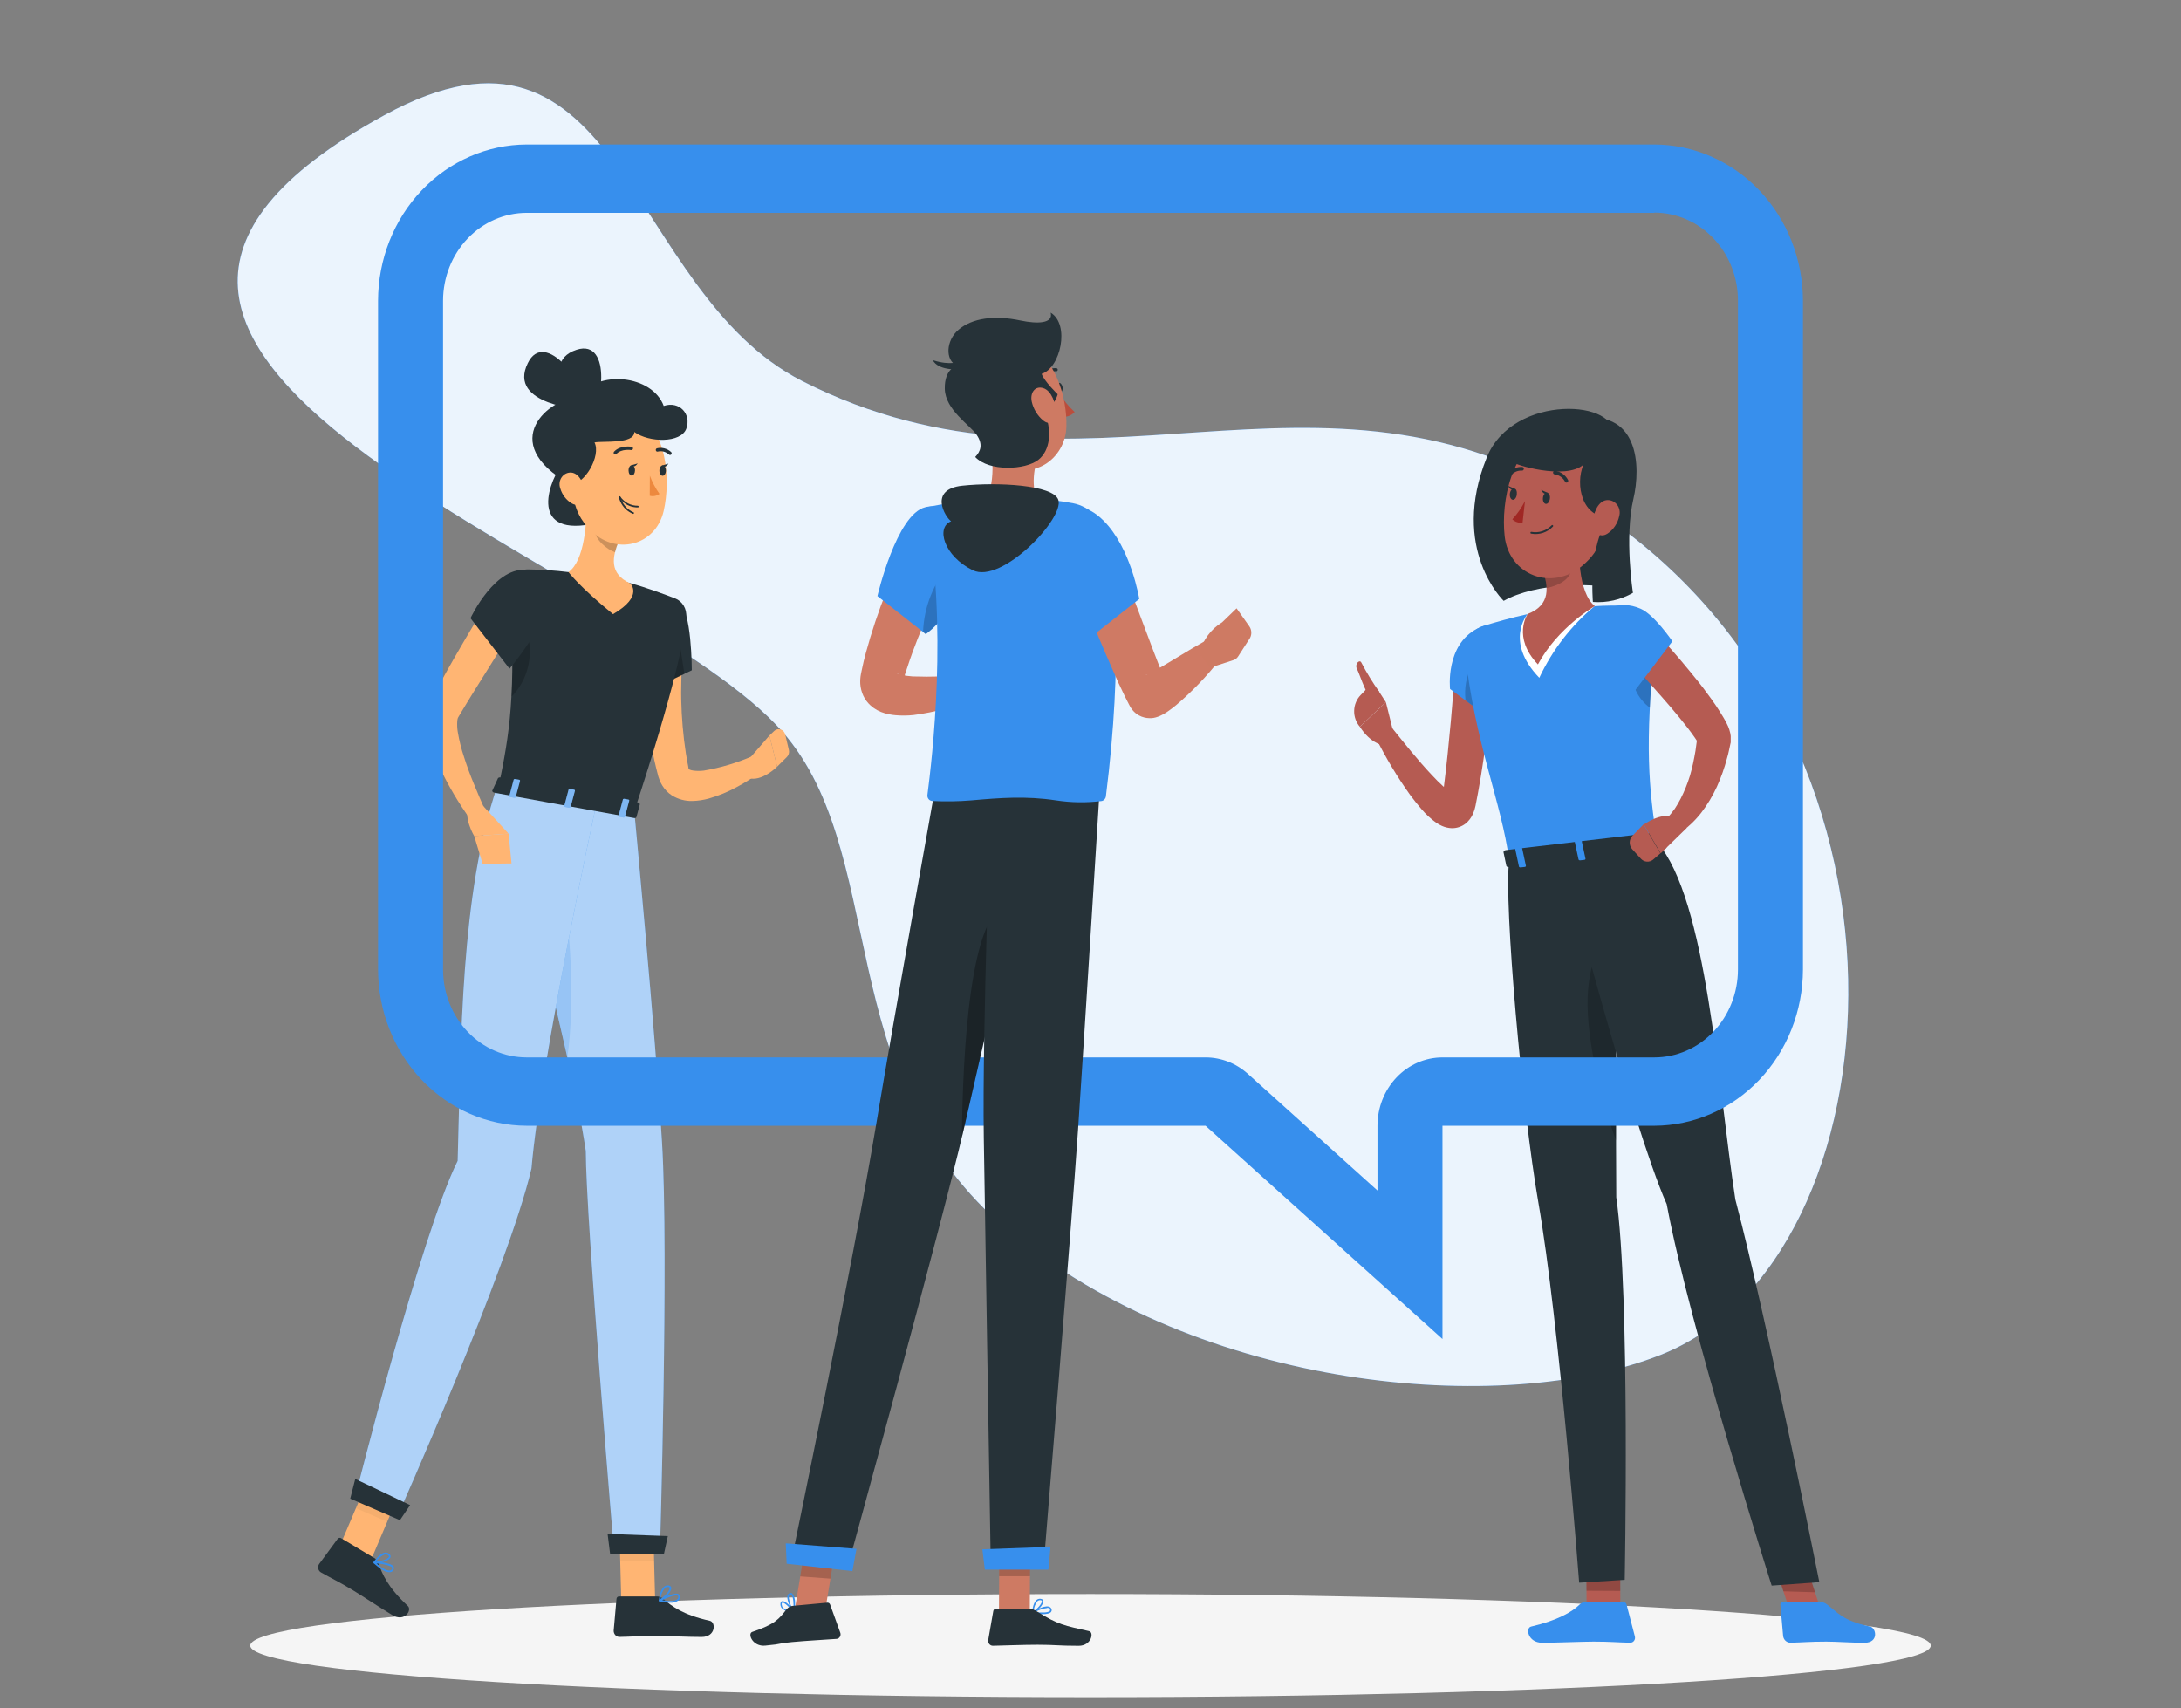 <svg width="180" height="141" viewBox="0 0 180 141" fill="none" xmlns="http://www.w3.org/2000/svg">
<rect x="0" y="0" width="180" height="141" fill="#808080" stroke="none"/>
<path d="M31.72 9.509C-4.465 29.29 50.736 45.838 64.098 59.87C73.687 69.94 68.208 89.116 83.265 101.606C99.092 114.714 123.92 117.022 137.057 111.83C156.904 104.009 160.491 60.318 130.977 41.653C108.598 27.493 89.446 43.278 66.212 31.452C51.602 24.015 51.419 -1.263 31.72 9.509Z" fill="#378FED"/>
<path opacity="0.9" d="M31.72 9.509C-4.465 29.29 50.736 45.838 64.098 59.87C73.687 69.94 68.208 89.116 83.265 101.606C99.092 114.714 123.92 117.022 137.057 111.83C156.904 104.009 160.491 60.318 130.977 41.653C108.598 27.493 89.446 43.278 66.212 31.452C51.602 24.015 51.419 -1.263 31.72 9.509Z" fill="white"/>
<path d="M90 140.083C128.299 140.083 159.346 138.177 159.346 135.826C159.346 133.476 128.299 131.57 90 131.57C51.701 131.57 20.654 133.476 20.654 135.826C20.654 138.177 51.701 140.083 90 140.083Z" fill="#F5F5F5"/>
<path d="M133.034 36.058C133.917 33.05 124.879 32.366 122.701 37.769C119.65 45.338 124.099 49.594 124.099 49.594C126.692 48.132 131.764 47.914 134.536 48.88L133.034 36.058Z" fill="#263238"/>
<path d="M133.731 132.72L130.941 132.833L130.927 129.664L133.713 129.551L133.731 132.72Z" fill="#B55B52"/>
<path d="M130.83 132.228H133.992C134.048 132.228 134.103 132.248 134.147 132.284C134.192 132.32 134.224 132.37 134.239 132.427L134.925 135.059C134.943 135.121 134.946 135.186 134.935 135.25C134.924 135.314 134.899 135.373 134.861 135.425C134.824 135.476 134.776 135.517 134.72 135.545C134.665 135.573 134.604 135.587 134.543 135.586C133.438 135.563 132.901 135.495 131.513 135.495C130.659 135.495 128.455 135.589 127.275 135.589C126.095 135.589 125.88 134.364 126.36 134.255C128.505 133.754 129.729 133.07 130.39 132.416C130.508 132.296 130.666 132.229 130.83 132.228Z" fill="#378FED"/>
<path opacity="0.2" d="M130.927 129.667L130.934 131.299L133.724 131.314L133.717 129.551L130.927 129.667Z" fill="black"/>
<path d="M124.553 70.996C124.099 74.606 125.648 91.729 126.953 99.196C128.688 109.119 130.33 130.634 130.33 130.634L134.089 130.397C134.089 130.397 134.543 106.81 133.391 98.813C133.316 88.319 133.495 69.94 133.495 69.94L124.553 70.996Z" fill="#263238"/>
<path opacity="0.2" d="M133.409 81.378C133.409 78.716 131.535 76.614 131.066 81.697C130.77 84.935 131.968 90.364 133.373 94.124C133.37 90.029 133.388 85.442 133.409 81.378Z" fill="black"/>
<path d="M150.326 133.048L147.769 133.119L146.564 129.453L149.125 129.382L150.326 133.048Z" fill="#B55B52"/>
<path d="M150.265 132.228H147.111C147.086 132.226 147.061 132.23 147.038 132.239C147.015 132.249 146.994 132.264 146.976 132.283C146.959 132.302 146.946 132.325 146.939 132.35C146.931 132.375 146.929 132.401 146.932 132.427L147.165 135.059C147.189 135.202 147.258 135.331 147.361 135.427C147.465 135.523 147.596 135.578 147.733 135.586C148.828 135.563 149.343 135.495 150.73 135.495C151.585 135.495 152.708 135.589 153.889 135.589C155.069 135.589 154.854 134.364 154.339 134.255C152.025 133.754 151.664 133.07 150.763 132.416C150.619 132.302 150.445 132.237 150.265 132.228Z" fill="#378FED"/>
<path opacity="0.2" d="M146.567 129.457L147.186 131.344L149.797 131.423L149.128 129.382L146.567 129.457Z" fill="black"/>
<path d="M128.845 70.489C128.845 70.489 134.643 92.804 137.554 99.388C139.446 109.559 146.217 130.874 146.217 130.874L150.151 130.589C150.151 130.589 145.859 109.021 143.22 99.004C141.789 89.698 140.855 74.189 136.782 69.549L128.845 70.489Z" fill="#263238"/>
<path d="M123.227 54.4C123.151 56.28 122.998 58.103 122.787 59.949C122.576 61.796 122.318 63.623 121.978 65.454L121.846 66.142L121.774 66.518C121.73 66.74 121.662 66.956 121.571 67.161C121.433 67.484 121.22 67.766 120.952 67.981C120.619 68.238 120.213 68.37 119.8 68.357C119.532 68.346 119.268 68.285 119.02 68.176C118.85 68.102 118.686 68.011 118.53 67.906C118.081 67.584 117.672 67.205 117.311 66.778C116.985 66.402 116.689 66.026 116.406 65.65C115.328 64.148 114.371 62.554 113.545 60.886C113.458 60.71 113.436 60.506 113.482 60.314C113.529 60.122 113.641 59.955 113.797 59.844C113.953 59.733 114.143 59.686 114.33 59.712C114.517 59.739 114.688 59.837 114.811 59.987C115.912 61.356 117.025 62.758 118.191 63.991C118.477 64.3 118.77 64.597 119.063 64.86C119.307 65.097 119.576 65.302 119.865 65.473C119.911 65.492 119.954 65.514 119.958 65.507C119.961 65.499 119.936 65.48 119.811 65.469C119.617 65.466 119.427 65.529 119.271 65.65C119.172 65.722 119.09 65.817 119.031 65.928C119.01 65.977 119.031 65.928 119.031 65.928L119.074 65.616L119.164 64.95C119.389 63.179 119.568 61.389 119.732 59.6C119.897 57.81 120.022 55.998 120.136 54.23V54.208C120.159 53.778 120.344 53.374 120.649 53.087C120.955 52.8 121.356 52.652 121.766 52.676C122.175 52.7 122.558 52.894 122.832 53.215C123.105 53.536 123.246 53.958 123.223 54.388L123.227 54.4Z" fill="#B55B52"/>
<path d="M121.914 51.888C119.26 53.253 119.675 56.87 119.675 56.87L123.92 60.013C123.92 60.013 125.473 56.084 125.151 54.2C124.818 52.264 123.881 50.892 121.914 51.888Z" fill="#378FED"/>
<path opacity="0.2" d="M121.474 54.919C122.096 53.888 123.166 54.136 124.41 54.956C124.7 55.22 124.942 55.536 125.126 55.889C124.859 57.304 124.464 58.689 123.945 60.025L120.952 57.81C120.833 56.812 121.015 55.801 121.474 54.919Z" fill="black"/>
<path d="M115.011 60.498L114.378 57.953L112.232 59.983C112.232 59.983 113.008 61.344 114.256 61.529L115.011 60.498Z" fill="#B55B52"/>
<path d="M112.733 56.915L112.296 57.37C111.965 57.711 111.772 58.175 111.76 58.662C111.747 59.15 111.915 59.623 112.229 59.983L114.374 57.953L113.774 57.024C113.717 56.938 113.644 56.865 113.558 56.812C113.472 56.758 113.377 56.725 113.277 56.715C113.178 56.704 113.078 56.717 112.984 56.752C112.89 56.786 112.804 56.842 112.733 56.915Z" fill="#B55B52"/>
<path d="M113.82 57.088C113.278 56.324 112.787 55.521 112.35 54.685C112.214 54.4 111.774 54.798 111.992 55.216C112.211 55.633 112.615 56.994 113.044 57.49C113.473 57.987 113.82 57.088 113.82 57.088Z" fill="#B55B52"/>
<path d="M120.93 53.952C121.685 61.217 123.938 66.281 124.553 70.996L136.764 69.56C136.074 64.841 135.723 61.754 136.582 53.016C136.619 52.636 136.581 52.252 136.47 51.888C136.359 51.524 136.177 51.189 135.936 50.903C135.695 50.617 135.399 50.388 135.069 50.228C134.739 50.069 134.38 49.984 134.017 49.978C133.273 49.978 132.451 49.978 131.621 50.034C129.76 50.111 127.908 50.33 126.077 50.688C124.79 50.967 123.42 51.358 122.44 51.659C121.974 51.797 121.568 52.101 121.292 52.52C121.017 52.938 120.889 53.445 120.93 53.952Z" fill="#378FED"/>
<path d="M126.077 50.681C126.077 50.681 124.117 52.911 127.039 55.945C128.127 53.634 129.692 51.608 131.621 50.016L126.077 50.681Z" fill="white"/>
<path d="M130.373 43.526C130.222 45.443 130.24 48.921 131.621 50.027C131.621 50.027 128.57 51.771 126.925 54.84C124.779 52.584 126.077 50.681 126.077 50.681C128.012 49.929 127.797 48.399 127.293 46.985L130.373 43.526Z" fill="#B55B52"/>
<path opacity="0.2" d="M130.036 43.906C130.129 45.024 129.994 46.151 129.639 47.211C129.393 47.94 128.541 48.357 127.64 48.534C127.597 48.002 127.476 47.479 127.282 46.985L130.036 43.906Z" fill="black"/>
<path d="M132.962 40.845C132.433 43.951 132.268 45.278 130.587 46.699C128.055 48.835 124.543 47.47 124.181 44.259C123.856 41.367 124.782 36.773 127.833 35.885C128.505 35.687 129.215 35.672 129.894 35.843C130.573 36.014 131.199 36.365 131.713 36.861C132.227 37.358 132.612 37.985 132.83 38.682C133.049 39.38 133.094 40.124 132.962 40.845Z" fill="#B55B52"/>
<path d="M130.684 38.352C129.968 40.014 130.594 42.834 132.862 42.661C131.027 44.861 131.463 49.685 131.463 49.685C132.611 49.771 133.757 49.51 134.768 48.933C134.768 48.933 134.053 44.372 134.807 41.172C135.423 38.57 135.333 33.52 129.968 34.618C129.342 34.746 125.265 35.87 124.854 38.123C124.822 38.326 129.207 39.66 130.684 38.352Z" fill="#263238"/>
<path d="M133.634 42.608C133.571 42.903 133.452 43.182 133.286 43.428C133.12 43.675 132.909 43.884 132.665 44.045C132.011 44.469 131.471 43.909 131.474 43.142C131.474 42.45 131.832 41.398 132.565 41.285C132.728 41.262 132.893 41.283 133.047 41.345C133.2 41.407 133.336 41.509 133.442 41.641C133.549 41.772 133.622 41.93 133.655 42.099C133.689 42.268 133.682 42.443 133.634 42.608Z" fill="#B55B52"/>
<path opacity="0.2" d="M134.661 55.099C134.614 55.74 134.728 56.384 134.991 56.965C135.255 57.545 135.659 58.043 136.163 58.408C136.227 57.107 136.335 55.648 136.492 53.971C135.87 53.268 134.807 53.881 134.661 55.099Z" fill="black"/>
<path d="M136.853 68.782L137.526 69.865C137.579 69.951 137.49 70.053 137.347 70.068L124.543 71.572C124.432 71.572 124.335 71.538 124.321 71.466L124.085 70.338C124.085 70.259 124.16 70.18 124.278 70.165L136.646 68.707C136.684 68.699 136.723 68.702 136.759 68.715C136.795 68.728 136.828 68.751 136.853 68.782Z" fill="#263238"/>
<path d="M135.362 70.432L135.694 70.391C135.759 70.391 135.805 70.342 135.798 70.301L135.483 68.823C135.483 68.782 135.412 68.752 135.344 68.759L135.015 68.8C134.947 68.8 134.9 68.849 134.911 68.891L135.226 70.365C135.233 70.41 135.297 70.44 135.362 70.432Z" fill="#378FED"/>
<path d="M125.501 71.594L125.83 71.556C125.898 71.556 125.945 71.504 125.934 71.463L125.619 69.989C125.619 69.944 125.548 69.917 125.483 69.925L125.151 69.962C125.086 69.962 125.04 70.011 125.047 70.056L125.362 71.53C125.372 71.572 125.433 71.602 125.501 71.594Z" fill="#378FED"/>
<path d="M130.415 71.011L130.748 70.974C130.812 70.974 130.859 70.925 130.852 70.88L130.537 69.406C130.537 69.365 130.466 69.334 130.401 69.342L130.069 69.379C130.004 69.379 129.958 69.428 129.965 69.474L130.28 70.947C130.305 70.993 130.365 71.019 130.415 71.011Z" fill="#378FED"/>
<path d="M127.912 41.161C127.883 41.416 127.733 41.608 127.576 41.589C127.418 41.571 127.311 41.345 127.34 41.093C127.368 40.841 127.518 40.646 127.679 40.664C127.84 40.683 127.951 40.909 127.912 41.161Z" fill="#263238"/>
<path d="M125.183 40.822C125.154 41.078 125.004 41.27 124.847 41.251C124.689 41.232 124.582 41.007 124.611 40.755C124.639 40.503 124.789 40.307 124.968 40.326C125.147 40.345 125.212 40.57 125.183 40.822Z" fill="#263238"/>
<path d="M125.018 40.349L124.453 40.1C124.453 40.1 124.693 40.608 125.018 40.349Z" fill="#263238"/>
<path d="M125.859 41.36C125.577 41.909 125.226 42.415 124.815 42.864C124.927 42.972 125.062 43.053 125.208 43.1C125.353 43.148 125.507 43.161 125.659 43.139L125.859 41.36Z" fill="#A02724"/>
<path d="M126.338 44.037C126.327 44.029 126.318 44.018 126.312 44.004C126.306 43.991 126.304 43.976 126.306 43.962C126.307 43.952 126.311 43.942 126.315 43.934C126.32 43.925 126.327 43.918 126.334 43.912C126.342 43.906 126.351 43.901 126.36 43.899C126.369 43.897 126.379 43.896 126.388 43.898C126.687 43.953 126.994 43.933 127.285 43.84C127.575 43.746 127.84 43.582 128.059 43.36C128.065 43.353 128.073 43.347 128.081 43.343C128.09 43.338 128.099 43.336 128.108 43.335C128.118 43.335 128.127 43.336 128.136 43.34C128.145 43.343 128.153 43.348 128.16 43.355C128.167 43.361 128.173 43.369 128.177 43.378C128.181 43.387 128.184 43.397 128.184 43.407C128.185 43.417 128.183 43.427 128.18 43.436C128.177 43.446 128.172 43.454 128.166 43.462C127.934 43.702 127.65 43.881 127.339 43.983C127.028 44.085 126.699 44.107 126.378 44.048L126.338 44.037Z" fill="#263238"/>
<path d="M129.224 39.822C129.203 39.811 129.185 39.792 129.174 39.77C129.087 39.604 128.964 39.462 128.815 39.355C128.666 39.249 128.495 39.181 128.316 39.157C128.278 39.157 128.242 39.141 128.215 39.113C128.188 39.084 128.173 39.046 128.173 39.006C128.173 38.966 128.188 38.928 128.215 38.9C128.242 38.872 128.278 38.856 128.316 38.856C128.542 38.881 128.758 38.963 128.948 39.093C129.137 39.224 129.295 39.401 129.407 39.608C129.416 39.625 129.423 39.644 129.426 39.663C129.428 39.683 129.427 39.703 129.423 39.722C129.418 39.741 129.41 39.76 129.399 39.775C129.387 39.791 129.373 39.805 129.357 39.815C129.337 39.826 129.314 39.833 129.291 39.834C129.268 39.835 129.246 39.831 129.224 39.822Z" fill="#263238"/>
<path d="M124.46 39.326L124.439 39.307C124.426 39.293 124.415 39.277 124.408 39.259C124.4 39.241 124.397 39.221 124.397 39.202C124.397 39.182 124.4 39.163 124.408 39.145C124.415 39.127 124.426 39.11 124.439 39.096C124.582 38.911 124.766 38.764 124.974 38.668C125.183 38.572 125.41 38.529 125.637 38.544C125.675 38.549 125.71 38.569 125.733 38.601C125.756 38.633 125.767 38.673 125.762 38.713C125.758 38.753 125.738 38.789 125.708 38.814C125.678 38.839 125.639 38.849 125.601 38.844C125.421 38.834 125.242 38.869 125.077 38.947C124.913 39.025 124.769 39.143 124.657 39.292C124.634 39.323 124.602 39.343 124.565 39.349C124.529 39.356 124.491 39.347 124.46 39.326Z" fill="#263238"/>
<path d="M136.442 51.959C137.493 53.087 138.491 54.215 139.464 55.407C139.951 56.001 140.441 56.599 140.895 57.231C141.389 57.881 141.847 58.562 142.265 59.269C142.397 59.489 142.517 59.718 142.622 59.953C142.698 60.135 142.758 60.324 142.801 60.517C142.817 60.595 142.829 60.675 142.837 60.754V60.901C142.84 60.966 142.84 61.031 142.837 61.096V61.198V61.243V61.281L142.819 61.356C142.726 61.762 142.658 62.172 142.536 62.57C142.322 63.383 142.041 64.174 141.696 64.935C141.342 65.708 140.904 66.435 140.391 67.101C140.127 67.439 139.838 67.753 139.525 68.041C139.368 68.188 139.207 68.327 139.031 68.462C138.946 68.526 138.853 68.59 138.76 68.65C138.667 68.71 138.581 68.763 138.431 68.846L137.654 67.458C137.654 67.439 137.733 67.372 137.772 67.319L137.923 67.142C138.023 67.018 138.119 66.887 138.212 66.766C138.396 66.489 138.565 66.2 138.717 65.901C139.022 65.3 139.275 64.67 139.475 64.022C139.564 63.683 139.664 63.356 139.732 63.006C139.8 62.657 139.875 62.322 139.929 61.976C139.983 61.63 140.022 61.273 140.072 60.923V60.856V60.825V60.893C140.072 60.934 140.072 60.991 140.072 61.017C140.07 61.041 140.07 61.065 140.072 61.089V61.183C140.072 61.258 140.072 61.235 140.072 61.205C140.072 61.175 139.958 61.01 139.875 60.886C139.518 60.37 139.067 59.788 138.609 59.235C138.152 58.682 137.672 58.107 137.179 57.554L134.228 54.223L136.442 51.959Z" fill="#B55B52"/>
<path d="M139.203 68.342L137.057 70.436L135.666 68.056C135.666 68.056 137.004 67.045 138.205 67.424L139.203 68.342Z" fill="#B55B52"/>
<path d="M135.423 70.876L134.707 70.09C134.571 69.939 134.498 69.739 134.502 69.531C134.506 69.323 134.587 69.126 134.729 68.981L135.644 68.037L137.032 70.436L136.435 70.951C136.287 71.073 136.102 71.133 135.915 71.119C135.728 71.105 135.552 71.019 135.423 70.876Z" fill="#B55B52"/>
<path d="M131.603 51.854C131.438 53.197 134.84 57.118 134.84 57.118L138.023 52.929C138.023 52.929 136.539 50.741 135.405 50.245C133.584 49.437 131.789 50.324 131.603 51.854Z" fill="#378FED"/>
<path d="M127.758 40.687L127.193 40.439C127.193 40.439 127.44 40.954 127.758 40.687Z" fill="#263238"/>
<path d="M46.587 38.055C45.268 39.593 43.626 44.203 48.712 43.278C53.798 42.353 46.587 38.055 46.587 38.055Z" fill="#263238"/>
<path d="M48.208 33.817C48.519 31.772 44.96 27.076 43.558 29.975C41.838 33.464 48.208 33.817 48.208 33.817Z" fill="#263238"/>
<path d="M48.218 35.058C49.831 33.87 50.554 27.914 47.589 28.869C44.016 30.016 48.218 35.058 48.218 35.058Z" fill="#263238"/>
<path d="M56.38 53.302C56.348 53.618 56.319 54.012 56.294 54.373C56.269 54.734 56.255 55.125 56.244 55.501C56.244 56.253 56.201 57.005 56.223 57.739C56.253 59.224 56.381 60.705 56.605 62.172C56.656 62.548 56.734 62.894 56.799 63.255L56.82 63.379C56.819 63.392 56.819 63.406 56.82 63.42C56.82 63.42 56.82 63.42 56.82 63.454C56.82 63.488 56.992 63.578 57.235 63.604C57.519 63.639 57.806 63.639 58.09 63.604C59.464 63.371 60.809 62.971 62.096 62.412L62.789 63.709C62.457 63.961 62.138 64.172 61.802 64.382C61.466 64.593 61.133 64.796 60.779 64.977C60.058 65.37 59.299 65.681 58.515 65.905C58.072 66.03 57.615 66.099 57.156 66.112C56.556 66.13 55.964 65.97 55.447 65.65C55.136 65.447 54.871 65.175 54.671 64.853C54.575 64.701 54.495 64.54 54.431 64.371C54.398 64.293 54.37 64.212 54.345 64.131L54.309 64.01L54.291 63.935C54.195 63.536 54.08 63.134 53.998 62.732C53.655 61.125 53.451 59.489 53.387 57.844C53.347 57.028 53.333 56.216 53.361 55.4C53.361 54.99 53.394 54.584 53.422 54.174C53.451 53.764 53.487 53.373 53.544 52.914L56.38 53.302Z" fill="#FFB573"/>
<path d="M56.022 49.756C57.095 50.267 57.095 55.325 57.095 55.325L52.238 57.641C52.238 57.641 51.409 51.493 52.499 50.339C53.59 49.185 54.452 49.012 56.022 49.756Z" fill="#263238"/>
<path opacity="0.2" d="M55.754 50.835L56.484 55.629L53.848 56.881L55.754 50.835Z" fill="black"/>
<path d="M61.473 63.044L63.501 60.709L64.138 63.281C64.138 63.281 62.839 64.585 61.734 64.21L61.473 63.044Z" fill="#FFB573"/>
<path d="M64.807 60.634L65.107 61.908C65.129 62.009 65.127 62.113 65.099 62.212C65.072 62.311 65.02 62.401 64.95 62.472L64.138 63.281L63.501 60.709L63.895 60.333C63.966 60.265 64.053 60.218 64.148 60.196C64.242 60.174 64.34 60.179 64.432 60.209C64.525 60.239 64.608 60.295 64.673 60.369C64.739 60.444 64.785 60.535 64.807 60.634Z" fill="#FFB573"/>
<path d="M56.634 50.922C56.498 52.64 55.679 56.829 52.342 66.981L41.148 64.947C42.074 60.434 42.56 57.554 42.131 48.56C42.121 48.357 42.15 48.154 42.218 47.964C42.285 47.773 42.389 47.599 42.524 47.453C42.658 47.307 42.819 47.191 42.998 47.113C43.176 47.035 43.368 46.997 43.562 47C44.684 47.011 45.805 47.085 46.92 47.222C48.632 47.398 50.331 47.701 52.002 48.128C53.369 48.504 54.831 49.053 55.715 49.391C56.008 49.503 56.257 49.714 56.423 49.991C56.59 50.268 56.664 50.596 56.634 50.922Z" fill="#263238"/>
<path opacity="0.2" d="M42.342 51.076C43.311 51.527 44.059 52.858 43.594 54.979C43.371 55.941 42.894 56.817 42.217 57.505C42.31 55.825 42.324 53.858 42.249 51.324L42.342 51.076Z" fill="black"/>
<path d="M48.408 41.296C48.447 43.075 48.251 46.282 46.916 47.222C46.916 47.222 47.886 48.496 50.593 50.692C53.176 49.188 52.002 48.143 52.002 48.143C50.254 47.357 50.532 45.943 51.069 44.665L48.408 41.296Z" fill="#FFB573"/>
<path opacity="0.2" d="M49.495 42.672L51.069 44.661C50.939 44.958 50.835 45.266 50.758 45.583C50.078 45.349 49.084 44.526 49.066 43.703C49.055 43.315 49.406 42.838 49.495 42.672Z" fill="black"/>
<path d="M47.081 38.021C47.235 40.935 47.238 42.157 48.63 43.661C50.722 45.917 54.091 45.09 54.771 42.187C55.382 39.555 55.028 35.246 52.324 34.069C51.728 33.806 51.077 33.708 50.434 33.785C49.791 33.861 49.178 34.109 48.652 34.505C48.127 34.901 47.706 35.432 47.431 36.048C47.156 36.663 47.035 37.343 47.081 38.021Z" fill="#FFB573"/>
<path d="M47.056 39.973C48.251 40.036 49.62 37.615 49.066 36.521C49.692 36.374 52.36 36.69 52.349 35.656C53.555 36.54 56.201 36.585 56.641 35.385C57.081 34.186 56.08 33.069 54.778 33.505C53.837 30.956 49.313 30.43 47.625 32.851C45.486 32.795 40.84 36.472 47.056 39.973Z" fill="#263238"/>
<path d="M51.874 38.826C51.874 39.063 51.988 39.254 52.138 39.254C52.288 39.254 52.403 39.066 52.407 38.83C52.41 38.593 52.288 38.397 52.142 38.397C51.995 38.397 51.874 38.589 51.874 38.826Z" fill="#263238"/>
<path d="M54.42 38.841C54.42 39.078 54.538 39.269 54.685 39.273C54.831 39.277 54.953 39.081 54.957 38.845C54.96 38.608 54.839 38.416 54.692 38.412C54.545 38.408 54.424 38.604 54.42 38.841Z" fill="#263238"/>
<path d="M54.628 38.427L55.168 38.266C55.168 38.266 54.889 38.728 54.628 38.427Z" fill="#263238"/>
<path d="M53.633 39.262C53.831 39.799 54.098 40.305 54.427 40.766C54.312 40.852 54.18 40.91 54.041 40.936C53.902 40.963 53.759 40.957 53.623 40.92L53.633 39.262Z" fill="#ED893E"/>
<path d="M52.31 41.856C52.42 41.875 52.531 41.884 52.643 41.883C52.651 41.883 52.66 41.882 52.668 41.879C52.676 41.875 52.684 41.87 52.69 41.864C52.697 41.858 52.702 41.85 52.705 41.842C52.709 41.833 52.711 41.824 52.711 41.815C52.71 41.796 52.702 41.779 52.69 41.765C52.677 41.752 52.66 41.744 52.643 41.743C52.361 41.747 52.083 41.681 51.831 41.55C51.579 41.419 51.359 41.228 51.191 40.992C51.186 40.983 51.18 40.976 51.173 40.97C51.166 40.965 51.157 40.961 51.149 40.959C51.14 40.956 51.131 40.956 51.122 40.958C51.113 40.96 51.105 40.964 51.097 40.969C51.086 40.982 51.079 41 51.079 41.018C51.079 41.036 51.086 41.053 51.097 41.067C51.24 41.276 51.421 41.453 51.629 41.588C51.837 41.724 52.068 41.815 52.31 41.856Z" fill="#263238"/>
<path d="M51.934 42.255C52.029 42.315 52.129 42.366 52.231 42.409C52.239 42.413 52.248 42.415 52.257 42.415C52.265 42.415 52.274 42.413 52.282 42.41C52.29 42.406 52.297 42.401 52.303 42.394C52.309 42.388 52.314 42.38 52.317 42.371C52.321 42.363 52.322 42.354 52.323 42.345C52.323 42.336 52.321 42.327 52.318 42.318C52.314 42.31 52.309 42.302 52.303 42.296C52.297 42.289 52.289 42.285 52.281 42.281C52.021 42.174 51.789 42.004 51.603 41.785C51.416 41.567 51.281 41.305 51.208 41.022C51.207 41.013 51.203 41.004 51.198 40.996C51.194 40.989 51.187 40.983 51.18 40.977C51.172 40.973 51.164 40.969 51.156 40.968C51.147 40.966 51.138 40.967 51.13 40.969C51.113 40.973 51.098 40.983 51.088 40.997C51.078 41.012 51.074 41.03 51.076 41.048C51.136 41.299 51.243 41.535 51.391 41.742C51.538 41.949 51.723 42.123 51.934 42.255Z" fill="#263238"/>
<path d="M46.233 40.292C46.388 40.832 46.737 41.287 47.206 41.559C47.832 41.913 48.301 41.36 48.258 40.653C48.218 40.018 47.843 39.066 47.149 39.006C46.998 38.996 46.846 39.026 46.708 39.092C46.571 39.159 46.451 39.261 46.36 39.389C46.269 39.516 46.21 39.666 46.188 39.824C46.166 39.981 46.181 40.142 46.233 40.292Z" fill="#FFB573"/>
<path d="M50.715 37.502C50.74 37.515 50.769 37.519 50.796 37.514C50.824 37.508 50.849 37.494 50.869 37.472C51.301 37.017 52.081 37.149 52.088 37.149C52.123 37.154 52.158 37.146 52.187 37.125C52.215 37.104 52.235 37.072 52.242 37.036C52.245 37.018 52.245 36.999 52.241 36.981C52.237 36.963 52.229 36.946 52.219 36.931C52.209 36.916 52.196 36.903 52.181 36.893C52.165 36.883 52.149 36.877 52.131 36.874C52.095 36.874 51.208 36.72 50.683 37.277C50.67 37.29 50.66 37.305 50.653 37.322C50.646 37.339 50.643 37.358 50.643 37.376C50.643 37.395 50.646 37.413 50.653 37.43C50.66 37.447 50.67 37.463 50.683 37.476L50.715 37.502Z" fill="#263238"/>
<path d="M55.282 37.555C55.305 37.558 55.328 37.555 55.349 37.547C55.37 37.538 55.389 37.524 55.404 37.506C55.426 37.477 55.437 37.441 55.433 37.404C55.43 37.368 55.413 37.334 55.386 37.31C55.227 37.165 55.038 37.062 54.834 37.009C54.63 36.956 54.417 36.955 54.213 37.006C54.18 37.017 54.152 37.042 54.136 37.074C54.12 37.106 54.117 37.144 54.127 37.179C54.131 37.197 54.139 37.213 54.15 37.228C54.161 37.242 54.175 37.254 54.19 37.263C54.205 37.272 54.222 37.277 54.24 37.279C54.257 37.281 54.275 37.279 54.291 37.273C54.454 37.234 54.623 37.236 54.784 37.28C54.945 37.324 55.094 37.408 55.218 37.525C55.236 37.541 55.258 37.551 55.282 37.555Z" fill="#263238"/>
<path d="M51.273 132.111H54.07L53.891 125.302H51.094L51.273 132.111Z" fill="#FFB573"/>
<path d="M54.234 131.769H51.09C51.037 131.767 50.985 131.787 50.945 131.825C50.906 131.863 50.882 131.916 50.879 131.972L50.647 134.585C50.644 134.653 50.655 134.72 50.678 134.783C50.7 134.846 50.735 134.904 50.779 134.953C50.824 135.001 50.877 135.04 50.936 135.067C50.995 135.094 51.058 135.108 51.123 135.108C52.217 135.089 52.739 135.022 54.123 135.022C54.971 135.022 56.734 135.112 57.907 135.112C59.081 135.112 59.088 133.894 58.59 133.781C56.377 133.284 55.479 132.604 54.71 131.95C54.575 131.835 54.407 131.771 54.234 131.769Z" fill="#263238"/>
<g opacity="0.2">
<path opacity="0.2" d="M53.891 125.302L53.984 128.814H51.187L51.094 125.302H53.891Z" fill="black"/>
</g>
<path d="M52.349 66.981C52.349 66.981 54.095 85.341 54.638 94.297C55.203 103.611 54.463 128.137 54.463 128.137H50.683C50.683 128.137 48.347 100.509 48.347 94.996C46.859 85.006 42.757 74.659 44.152 65.495L52.349 66.981Z" fill="#378FED"/>
<path opacity="0.6" d="M52.349 66.981C52.349 66.981 54.095 85.341 54.638 94.297C55.203 103.611 54.463 128.137 54.463 128.137H50.683C50.683 128.137 48.347 100.509 48.347 94.996C46.859 85.006 42.757 74.659 44.152 65.495L52.349 66.981Z" fill="white"/>
<path opacity="0.2" d="M46.409 74.249C45.613 74.473 44.904 74.953 44.381 75.621C44.956 79.43 45.929 83.337 46.824 87.247C47.464 82.998 47.081 75.839 46.409 74.249Z" fill="#378FED"/>
<path d="M50.354 128.276H54.792L55.118 126.787L50.146 126.607L50.354 128.276Z" fill="#263238"/>
<path d="M55.307 132.284C55.547 132.306 55.786 132.242 55.987 132.104C56.032 132.062 56.066 132.01 56.087 131.95C56.108 131.891 56.114 131.828 56.105 131.765C56.103 131.727 56.092 131.689 56.072 131.656C56.053 131.624 56.026 131.596 55.994 131.577C55.636 131.382 54.535 131.98 54.409 132.047C54.397 132.054 54.387 132.064 54.382 132.077C54.376 132.09 54.374 132.105 54.377 132.119C54.379 132.133 54.385 132.146 54.394 132.157C54.402 132.168 54.414 132.175 54.427 132.179C54.717 132.242 55.011 132.278 55.307 132.284ZM55.808 131.675C55.85 131.672 55.892 131.681 55.929 131.701C55.943 131.708 55.955 131.719 55.963 131.732C55.971 131.745 55.976 131.761 55.976 131.777C55.981 131.818 55.977 131.859 55.964 131.898C55.95 131.937 55.927 131.971 55.897 131.999C55.729 132.16 55.268 132.187 54.649 132.081C55.007 131.878 55.395 131.741 55.797 131.675H55.808Z" fill="#378FED"/>
<path d="M54.431 132.179H54.456C54.792 132.021 55.45 131.386 55.4 131.051C55.4 130.972 55.332 130.874 55.15 130.856C55.086 130.85 55.021 130.857 54.959 130.878C54.898 130.899 54.841 130.932 54.792 130.976C54.434 131.284 54.377 132.074 54.374 132.104C54.373 132.116 54.376 132.128 54.381 132.139C54.386 132.15 54.393 132.16 54.402 132.168C54.411 132.174 54.421 132.177 54.431 132.179ZM55.096 130.987H55.136C55.257 130.987 55.264 131.051 55.268 131.066C55.3 131.269 54.853 131.765 54.513 131.984C54.54 131.649 54.665 131.331 54.871 131.074C54.934 131.018 55.014 130.988 55.096 130.987Z" fill="#378FED"/>
<path d="M28.093 127.494L30.679 128.615L33.322 122.396L30.74 121.275L28.093 127.494Z" fill="#FFB573"/>
<path d="M30.883 128.592L28.15 126.96C28.104 126.931 28.049 126.921 27.996 126.933C27.943 126.944 27.896 126.975 27.864 127.02L26.337 129.092C26.3 129.146 26.275 129.208 26.262 129.273C26.25 129.338 26.25 129.406 26.264 129.471C26.278 129.535 26.305 129.597 26.343 129.65C26.38 129.703 26.428 129.748 26.483 129.78C27.446 130.329 27.936 130.532 29.137 131.262C29.874 131.705 31.362 132.698 32.381 133.307C33.401 133.916 34.03 132.89 33.658 132.555C31.984 130.983 31.555 129.942 31.219 128.994C31.158 128.821 31.038 128.678 30.883 128.592Z" fill="#263238"/>
<g opacity="0.2">
<path opacity="0.2" d="M33.322 122.399L31.959 125.603L29.373 124.482L30.736 121.275L33.322 122.399Z" fill="black"/>
</g>
<path d="M49.206 66.409C49.206 66.409 44.635 87.51 43.862 96.444C41.92 104.742 32.775 125.208 32.775 125.208L29.277 123.704C29.277 123.704 34.76 101.84 37.771 95.816C38.057 85.829 38.007 73.797 41.026 64.928L49.206 66.409Z" fill="#378FED"/>
<path opacity="0.6" d="M49.206 66.409C49.206 66.409 44.635 87.51 43.862 96.444C41.92 104.742 32.775 125.208 32.775 125.208L29.277 123.704C29.277 123.704 34.76 101.84 37.771 95.816C38.057 85.829 38.007 73.797 41.026 64.928L49.206 66.409Z" fill="white"/>
<path d="M28.905 123.696L33.007 125.475L33.848 124.23L29.32 122.068L28.905 123.696Z" fill="#263238"/>
<path d="M31.555 129.57C31.753 129.713 31.991 129.781 32.231 129.765C32.29 129.752 32.344 129.724 32.39 129.684C32.435 129.643 32.471 129.591 32.492 129.532C32.51 129.499 32.519 129.461 32.519 129.423C32.519 129.385 32.51 129.347 32.492 129.314C32.288 128.96 31.036 128.904 30.897 128.9C30.883 128.899 30.87 128.902 30.858 128.909C30.846 128.917 30.837 128.928 30.832 128.942C30.825 128.953 30.82 128.967 30.82 128.981C30.82 128.995 30.825 129.009 30.832 129.021C31.057 129.226 31.299 129.41 31.555 129.57ZM32.27 129.299C32.308 129.32 32.341 129.349 32.367 129.385C32.375 129.399 32.379 129.415 32.379 129.43C32.379 129.446 32.375 129.462 32.367 129.476C32.353 129.514 32.33 129.547 32.301 129.574C32.272 129.601 32.236 129.62 32.199 129.63C31.974 129.679 31.562 129.464 31.072 129.051C31.483 129.061 31.89 129.145 32.274 129.299H32.27Z" fill="#378FED"/>
<path d="M30.851 129.028C30.851 129.028 30.851 129.028 30.875 129.028C31.233 129.062 32.113 128.851 32.224 128.536C32.249 128.46 32.249 128.348 32.099 128.235C32.047 128.197 31.989 128.17 31.928 128.156C31.866 128.142 31.803 128.14 31.741 128.152C31.29 128.235 30.865 128.904 30.847 128.904C30.841 128.914 30.838 128.926 30.838 128.938C30.838 128.95 30.841 128.962 30.847 128.972C30.843 128.981 30.841 128.991 30.842 129C30.843 129.01 30.846 129.02 30.851 129.028ZM31.988 128.34C32.001 128.345 32.013 128.352 32.024 128.363C32.12 128.434 32.106 128.483 32.099 128.498C32.031 128.69 31.408 128.874 31.026 128.904C31.205 128.626 31.463 128.415 31.762 128.299C31.84 128.286 31.919 128.301 31.988 128.34Z" fill="#378FED"/>
<path d="M52.088 38.408L52.628 38.251C52.628 38.251 52.339 38.69 52.088 38.408Z" fill="#263238"/>
<path d="M41.101 64.228L40.643 65.228C40.59 65.304 40.668 65.401 40.797 65.428L52.317 67.518C52.417 67.537 52.51 67.518 52.528 67.432L52.803 66.398C52.821 66.326 52.743 66.247 52.632 66.229L41.298 64.172C41.263 64.163 41.227 64.163 41.192 64.173C41.158 64.183 41.126 64.202 41.101 64.228Z" fill="#263238"/>
<path d="M42.431 65.841L42.127 65.789C42.067 65.789 42.027 65.736 42.038 65.695L42.396 64.352C42.396 64.315 42.464 64.292 42.524 64.303L42.828 64.356C42.889 64.356 42.929 64.409 42.918 64.45L42.56 65.793C42.56 65.83 42.503 65.853 42.431 65.841Z" fill="#378FED"/>
<g opacity="0.6">
<path opacity="0.6" d="M42.431 65.841L42.127 65.789C42.067 65.789 42.027 65.736 42.038 65.695L42.396 64.352C42.396 64.315 42.464 64.292 42.524 64.303L42.828 64.356C42.889 64.356 42.929 64.409 42.918 64.45L42.56 65.793C42.56 65.83 42.503 65.853 42.431 65.841Z" fill="white"/>
</g>
<path d="M51.444 67.477L51.144 67.421C51.083 67.421 51.04 67.368 51.051 67.33L51.409 65.988C51.409 65.947 51.477 65.924 51.537 65.935L51.841 65.992C51.902 65.992 51.941 66.044 51.931 66.082L51.573 67.424C51.566 67.466 51.505 67.488 51.444 67.477Z" fill="#378FED"/>
<g opacity="0.6">
<path opacity="0.6" d="M51.444 67.477L51.144 67.421C51.083 67.421 51.04 67.368 51.051 67.33L51.409 65.988C51.409 65.947 51.477 65.924 51.537 65.935L51.841 65.992C51.902 65.992 51.941 66.044 51.931 66.082L51.573 67.424C51.566 67.466 51.505 67.488 51.444 67.477Z" fill="white"/>
</g>
<path d="M46.963 66.665L46.659 66.608C46.598 66.608 46.559 66.556 46.57 66.518L46.927 65.172C46.927 65.135 46.995 65.112 47.056 65.123L47.36 65.176C47.417 65.176 47.46 65.228 47.449 65.27L47.092 66.612C47.081 66.65 47.024 66.672 46.963 66.665Z" fill="#378FED"/>
<g opacity="0.6">
<path opacity="0.6" d="M46.963 66.665L46.659 66.608C46.598 66.608 46.559 66.556 46.57 66.518L46.927 65.172C46.927 65.135 46.995 65.112 47.056 65.123L47.36 65.176C47.417 65.176 47.46 65.228 47.449 65.27L47.092 66.612C47.081 66.65 47.024 66.672 46.963 66.665Z" fill="white"/>
</g>
<path d="M39.878 66.522L41.974 68.808L39.137 69.007C39.137 69.007 38.168 67.417 38.733 66.349L39.878 66.522Z" fill="#FFB573"/>
<path d="M42.882 50.978C42.074 52.332 41.237 53.678 40.4 55.013C39.563 56.347 38.708 57.701 37.943 58.994L37.821 59.197C37.821 59.197 37.821 59.22 37.793 59.246C37.763 59.332 37.745 59.422 37.739 59.513C37.716 59.811 37.73 60.11 37.778 60.404C37.898 61.123 38.075 61.83 38.308 62.517C38.537 63.239 38.805 63.965 39.102 64.683C39.398 65.401 39.706 66.131 40.017 66.834L38.816 67.624C37.856 66.299 37.017 64.881 36.312 63.39C35.936 62.597 35.637 61.767 35.418 60.912C35.294 60.421 35.229 59.916 35.225 59.408C35.226 59.097 35.263 58.788 35.336 58.487C35.382 58.312 35.442 58.141 35.514 57.975L35.6 57.795L35.672 57.648C36.051 56.896 36.43 56.197 36.823 55.49C37.217 54.783 37.61 54.099 38.011 53.411C38.812 52.031 39.627 50.673 40.482 49.331L42.882 50.978Z" fill="#FFB573"/>
<path d="M43.64 47.068C40.894 46.571 38.83 51.027 38.83 51.027L42.049 55.193C42.049 55.193 44.112 52.768 44.57 51.215C45.057 49.598 44.978 47.312 43.64 47.068Z" fill="#263238"/>
<path d="M42.217 71.267L39.831 71.297L39.138 69.007L41.974 68.808L42.217 71.267Z" fill="#FFB573"/>
<path d="M136.539 17.548C137.445 17.549 138.343 17.738 139.18 18.104C140.018 18.469 140.778 19.005 141.419 19.68C142.059 20.355 142.567 21.156 142.913 22.037C143.258 22.919 143.436 23.863 143.434 24.816V80.028C143.432 81.95 142.705 83.793 141.412 85.152C140.12 86.511 138.367 87.275 136.539 87.277H119.049C117.626 87.277 116.262 87.871 115.256 88.929C114.249 89.987 113.684 91.421 113.684 92.917V98.264L102.987 88.631C102.014 87.756 100.776 87.276 99.496 87.277H43.462C41.633 87.275 39.88 86.511 38.588 85.152C37.295 83.793 36.568 81.95 36.566 80.028V24.816C36.568 22.894 37.295 21.051 38.588 19.692C39.88 18.333 41.633 17.569 43.462 17.567H136.539V17.548ZM136.539 11.927H43.462C40.213 11.937 37.1 13.298 34.802 15.713C32.505 18.128 31.21 21.401 31.201 24.816V80.028C31.21 83.443 32.505 86.716 34.802 89.131C37.1 91.546 40.213 92.907 43.462 92.917H99.496L119.049 110.521V92.917H136.539C139.787 92.907 142.9 91.546 145.198 89.131C147.495 86.716 148.79 83.443 148.799 80.028V24.816C148.79 21.401 147.495 18.128 145.198 15.713C142.9 13.298 139.787 11.937 136.539 11.927Z" fill="#378FED"/>
<path d="M86.016 133.232C86.345 133.232 86.656 133.187 86.756 133.033C86.784 132.992 86.798 132.943 86.798 132.893C86.798 132.844 86.784 132.795 86.756 132.754C86.734 132.717 86.706 132.685 86.672 132.66C86.638 132.635 86.6 132.617 86.559 132.608C86.134 132.487 85.265 133.018 85.225 133.04C85.215 133.047 85.207 133.057 85.202 133.069C85.197 133.082 85.197 133.095 85.2 133.108C85.203 133.12 85.209 133.132 85.218 133.141C85.227 133.15 85.238 133.155 85.25 133.157C85.503 133.207 85.759 133.232 86.016 133.232ZM86.402 132.717C86.441 132.713 86.481 132.713 86.52 132.717C86.569 132.73 86.611 132.762 86.638 132.807C86.685 132.886 86.67 132.924 86.656 132.946C86.545 133.119 85.901 133.123 85.426 133.055C85.728 132.88 86.059 132.769 86.402 132.728V132.717Z" fill="#378FED"/>
<path d="M85.247 133.16H85.272C85.572 133.017 86.159 132.438 86.102 132.138C86.102 132.066 86.037 131.976 85.873 131.961C85.813 131.953 85.753 131.959 85.696 131.977C85.638 131.995 85.585 132.025 85.54 132.066C85.229 132.348 85.182 133.066 85.182 133.096C85.183 133.108 85.185 133.12 85.19 133.13C85.195 133.14 85.202 133.149 85.211 133.157C85.222 133.162 85.235 133.163 85.247 133.16ZM85.826 132.077H85.865C85.973 132.077 85.98 132.134 85.984 132.149C86.019 132.329 85.626 132.784 85.315 132.984C85.331 132.682 85.438 132.393 85.622 132.16C85.678 132.106 85.751 132.077 85.826 132.077Z" fill="#378FED"/>
<path d="M82.446 133.096H84.989L85.021 126.908H82.478L82.446 133.096Z" fill="#CE7A63"/>
<path d="M84.964 132.788H82.185C82.136 132.787 82.088 132.805 82.05 132.838C82.012 132.871 81.986 132.918 81.978 132.969L81.559 135.36C81.549 135.419 81.552 135.479 81.566 135.536C81.581 135.594 81.608 135.648 81.644 135.693C81.681 135.739 81.726 135.775 81.778 135.8C81.829 135.825 81.885 135.838 81.942 135.838C82.943 135.819 84.388 135.755 85.647 135.755C87.117 135.755 87.3 135.841 89.027 135.841C90.072 135.841 90.318 134.732 89.878 134.631C87.876 134.172 87.343 134.123 85.587 133.01C85.402 132.878 85.187 132.801 84.964 132.788Z" fill="#263238"/>
<path opacity="0.2" d="M85.021 126.908L85.007 130.1H82.461L82.478 126.908H85.021Z" fill="black"/>
<path d="M65.615 132.311C65.634 132.027 65.551 131.747 65.382 131.525C65.344 131.495 65.298 131.48 65.25 131.48C65.203 131.48 65.156 131.495 65.118 131.525C65.084 131.546 65.055 131.575 65.032 131.609C65.01 131.644 64.995 131.683 64.989 131.724C64.896 132.168 65.45 133.104 65.475 133.145C65.482 133.156 65.492 133.165 65.503 133.17C65.515 133.176 65.527 133.178 65.54 133.175C65.552 133.174 65.562 133.168 65.571 133.159C65.579 133.151 65.585 133.139 65.586 133.127C65.616 132.856 65.626 132.583 65.615 132.311ZM65.1 131.882C65.094 131.842 65.094 131.802 65.1 131.762C65.103 131.736 65.111 131.712 65.124 131.691C65.137 131.669 65.154 131.651 65.175 131.638C65.25 131.592 65.286 131.611 65.307 131.638C65.479 131.762 65.518 132.438 65.479 132.935C65.29 132.613 65.161 132.255 65.1 131.882Z" fill="#378FED"/>
<path d="M65.586 133.104C65.588 133.095 65.588 133.086 65.586 133.078C65.433 132.754 64.85 132.111 64.563 132.156C64.495 132.156 64.413 132.217 64.406 132.393C64.402 132.522 64.446 132.647 64.528 132.743C64.814 132.986 65.163 133.133 65.529 133.164C65.54 133.166 65.55 133.164 65.56 133.159C65.569 133.155 65.577 133.147 65.583 133.138C65.587 133.127 65.589 133.115 65.586 133.104ZM64.513 132.442V132.405C64.513 132.292 64.56 132.284 64.574 132.284C64.746 132.254 65.2 132.69 65.407 133.036C65.111 133.005 64.831 132.88 64.603 132.679C64.553 132.616 64.524 132.539 64.52 132.457L64.513 132.442Z" fill="#378FED"/>
<path d="M65.547 133.134L68.04 133.318L69.066 127.08L66.577 126.896L65.547 133.134Z" fill="#CE7A63"/>
<path d="M65.522 132.536L68.272 132.281C68.324 132.276 68.375 132.289 68.418 132.318C68.462 132.348 68.495 132.391 68.512 132.442L69.349 134.762C69.368 134.816 69.376 134.873 69.371 134.93C69.366 134.987 69.349 135.042 69.32 135.091C69.292 135.14 69.254 135.182 69.208 135.213C69.162 135.244 69.11 135.263 69.055 135.27C68.061 135.345 66.616 135.416 65.368 135.533C63.912 135.668 64.86 135.665 63.151 135.826C62.117 135.924 61.673 134.845 62.078 134.698C63.98 134.059 64.306 133.619 64.939 132.796C65.015 132.714 65.105 132.648 65.205 132.604C65.305 132.559 65.413 132.536 65.522 132.536Z" fill="#263238"/>
<path opacity="0.2" d="M69.066 127.084L68.537 130.299L66.044 130.115L66.573 126.896L69.066 127.084Z" fill="black"/>
<path d="M85.937 65.104C85.937 65.104 81.287 85.638 79.528 93.259C77.586 101.603 69.971 129.291 69.971 129.291L65.429 128.257C65.429 128.257 70.365 104.468 72.307 92.827C73.798 83.889 77.167 65.104 77.167 65.104H85.937Z" fill="#263238"/>
<path d="M70.686 127.84L70.35 129.679L64.924 129.07L64.849 127.385L70.686 127.84Z" fill="#378FED"/>
<path opacity="0.3" d="M83.258 74.621C80.039 75.068 79.456 86.927 79.381 93.883L79.528 93.255C80.493 89.097 82.314 81.077 83.773 74.659C83.606 74.606 83.43 74.593 83.258 74.621Z" fill="black"/>
<path d="M90.762 65.104C90.762 65.104 89.521 85.1 88.974 93.24C88.398 101.708 86.112 129.479 86.112 129.479H81.774C81.774 129.479 81.32 102.216 81.194 93.887C81.055 84.811 81.817 65.104 81.817 65.104H90.762Z" fill="#263238"/>
<path d="M86.695 127.678C86.713 127.678 86.52 129.558 86.52 129.558H81.28L81.076 127.878L86.695 127.678Z" fill="#378FED"/>
<path d="M78.734 45.872C78.04 47.35 77.335 48.903 76.684 50.429C76.033 51.956 75.393 53.501 74.896 55.043L74.703 55.618L74.531 56.189L74.453 56.449C74.459 56.388 74.459 56.326 74.453 56.265C74.428 56.011 74.313 55.778 74.131 55.61C73.991 55.513 73.988 55.554 74.041 55.584C74.141 55.633 74.245 55.669 74.352 55.693C74.673 55.764 74.998 55.81 75.325 55.832C76.891 55.883 78.458 55.834 80.018 55.686H80.061C80.291 55.667 80.521 55.737 80.707 55.882C80.893 56.027 81.022 56.238 81.073 56.476C81.122 56.713 81.089 56.962 80.979 57.176C80.869 57.39 80.689 57.555 80.472 57.641C78.848 58.329 77.145 58.792 75.407 59.017C74.908 59.071 74.405 59.076 73.905 59.032C73.603 59.006 73.304 58.951 73.011 58.867C72.582 58.749 72.183 58.531 71.845 58.227C71.601 58.008 71.401 57.739 71.255 57.438C71.109 57.125 71.021 56.785 70.998 56.438C70.983 56.16 71.003 55.882 71.058 55.61L71.137 55.234L71.287 54.554L71.459 53.888C71.929 52.159 72.496 50.46 73.158 48.801C73.816 47.154 74.513 45.571 75.325 43.969C75.564 43.501 75.968 43.149 76.45 42.991C76.933 42.832 77.455 42.879 77.905 43.122C78.355 43.365 78.696 43.783 78.855 44.288C79.014 44.792 78.978 45.342 78.755 45.819L78.734 45.872Z" fill="#CF7A64"/>
<path d="M80.089 55.787L81.67 55.133L81.591 58.224C80.953 58.177 80.338 57.958 79.803 57.588C79.672 57.488 79.573 57.349 79.52 57.188C79.467 57.027 79.462 56.853 79.506 56.69L79.596 56.351C79.629 56.223 79.692 56.104 79.778 56.006C79.864 55.908 79.97 55.833 80.089 55.787Z" fill="#CE7A63"/>
<path d="M84.274 54.783L83.705 57.46L81.591 58.22L81.67 55.133L84.274 54.783Z" fill="#CE7A63"/>
<path d="M87.217 32.043C87.26 32.253 87.4 32.4 87.529 32.374C87.657 32.347 87.736 32.152 87.693 31.941C87.65 31.731 87.514 31.565 87.382 31.607C87.25 31.648 87.178 31.828 87.217 32.043Z" fill="#263238"/>
<path d="M87.378 32.404C87.743 32.999 88.185 33.538 88.691 34.005C88.573 34.138 88.429 34.242 88.269 34.31C88.109 34.379 87.937 34.409 87.765 34.4L87.378 32.404Z" fill="#BA4D3C"/>
<path d="M86.255 31.024C86.225 31.023 86.196 31.011 86.173 30.99C86.162 30.978 86.153 30.965 86.147 30.949C86.141 30.934 86.138 30.918 86.138 30.901C86.138 30.885 86.141 30.869 86.147 30.854C86.153 30.838 86.162 30.825 86.173 30.813C86.3 30.662 86.459 30.545 86.638 30.472C86.816 30.398 87.009 30.371 87.2 30.392C87.231 30.398 87.258 30.417 87.276 30.445C87.294 30.472 87.301 30.506 87.296 30.539C87.294 30.555 87.289 30.571 87.281 30.585C87.272 30.599 87.262 30.612 87.249 30.621C87.237 30.631 87.222 30.638 87.207 30.642C87.192 30.646 87.176 30.647 87.16 30.644C87.009 30.629 86.857 30.652 86.716 30.711C86.576 30.771 86.451 30.865 86.352 30.986C86.339 30.999 86.324 31.009 86.307 31.016C86.291 31.022 86.273 31.025 86.255 31.024Z" fill="#263238"/>
<path d="M81.638 35.885C81.996 37.841 82.221 40.552 80.923 41.856C80.923 41.856 81.434 43.838 84.889 43.838C88.687 43.838 86.717 42.097 86.717 42.097C85.136 41.582 85.15 39.691 85.511 38.172L81.638 35.885Z" fill="#CE7A63"/>
<path d="M76.37 41.864C73.984 42.439 72.414 49.2 72.414 49.2L76.409 52.343C77.888 51.227 78.936 49.59 79.363 47.729C80.164 44.368 78.805 41.277 76.37 41.864Z" fill="#378FED"/>
<path opacity="0.2" d="M78.412 46.568C77.05 48.092 76.258 50.081 76.18 52.17L76.391 52.343C77.869 51.226 78.917 49.589 79.345 47.729C79.392 47.53 79.435 47.327 79.471 47.132L78.412 46.568Z" fill="black"/>
<path d="M91.431 44.545C91.946 47.406 92.722 54.197 91.27 65.74C91.256 65.835 91.214 65.922 91.15 65.99C91.085 66.057 91.002 66.102 90.912 66.116C89.666 66.27 88.406 66.253 87.164 66.063C84.66 65.687 82.582 65.849 80.154 66.063C79.083 66.151 78.008 66.167 76.935 66.112C76.877 66.109 76.821 66.093 76.769 66.066C76.717 66.039 76.672 66.001 76.635 65.954C76.598 65.908 76.57 65.854 76.554 65.795C76.538 65.737 76.534 65.676 76.541 65.616C76.917 62.645 78.279 51.602 76.388 41.875C77.89 41.572 79.41 41.371 80.937 41.273C82.863 41.155 84.794 41.155 86.72 41.273C87.357 41.334 87.983 41.431 88.541 41.533C89.255 41.671 89.913 42.032 90.429 42.569C90.944 43.107 91.293 43.795 91.431 44.545Z" fill="#378FED"/>
<path d="M80.429 33.024C81.08 35.588 81.341 37.123 82.843 38.187C85.107 39.792 87.922 37.95 88.011 35.235C88.09 32.791 87.01 29.012 84.395 28.493C83.819 28.376 83.224 28.416 82.666 28.608C82.109 28.801 81.607 29.141 81.209 29.595C80.812 30.049 80.531 30.602 80.395 31.203C80.258 31.803 80.27 32.43 80.429 33.024Z" fill="#CE7A63"/>
<path d="M86.134 33.81C86.895 35.577 86.656 37.194 85.708 37.946C84.635 38.803 81.627 38.935 80.486 37.72C80.919 37.265 81.159 36.698 80.604 35.889C80.05 35.081 78.015 33.825 77.975 32.099C77.936 30.373 79.023 30.178 78.959 30.178C77.997 29.727 78.058 28.102 79.117 27.207C80.24 26.256 82.064 25.993 84.235 26.455C85.604 26.741 86.949 26.715 86.713 25.805C88.326 26.779 87.525 30.385 85.966 30.858C86.212 31.509 87.293 32.543 87.293 32.543C87.293 32.543 87.028 33.618 86.134 33.81Z" fill="#263238"/>
<path d="M79.117 29.828C79.117 29.828 78.53 30.204 76.988 29.73C77.403 30.539 78.945 30.569 79.317 30.384C79.689 30.2 79.117 29.828 79.117 29.828Z" fill="#263238"/>
<path d="M85.154 33.163C85.294 33.767 85.621 34.306 86.084 34.694C86.695 35.201 87.157 34.735 87.157 33.99C87.132 33.321 86.799 32.253 86.105 32.035C85.411 31.817 84.993 32.434 85.154 33.163Z" fill="#CE7A63"/>
<path d="M91.527 44.154C91.846 44.932 92.146 45.718 92.454 46.5C92.761 47.282 93.062 48.068 93.359 48.854L95.125 53.55C95.422 54.325 95.719 55.095 96.019 55.836L96.248 56.37L96.306 56.502V56.532C96.306 56.532 96.306 56.532 96.284 56.494C96.233 56.4 96.174 56.311 96.109 56.227C95.976 56.073 95.817 55.945 95.64 55.851C95.511 55.775 95.371 55.72 95.225 55.689C95.136 55.668 95.045 55.656 94.954 55.652C94.898 55.648 94.841 55.648 94.785 55.652C94.73 55.656 94.675 55.666 94.621 55.682C94.591 55.688 94.562 55.699 94.535 55.716C94.642 55.694 94.746 55.656 94.843 55.603C94.986 55.535 95.147 55.453 95.304 55.362C95.955 54.986 96.642 54.576 97.325 54.159C98.008 53.742 98.716 53.321 99.424 52.922H99.446C99.644 52.809 99.874 52.773 100.095 52.819C100.316 52.866 100.515 52.992 100.658 53.176C100.8 53.36 100.877 53.59 100.875 53.827C100.873 54.064 100.793 54.293 100.648 54.475C99.578 55.839 98.379 57.086 97.071 58.197C96.896 58.34 96.713 58.483 96.509 58.63C96.267 58.809 96.008 58.962 95.737 59.088C95.621 59.14 95.501 59.183 95.379 59.216C95.277 59.244 95.173 59.263 95.068 59.273C94.986 59.278 94.903 59.278 94.821 59.273C94.701 59.27 94.581 59.255 94.464 59.227C94.295 59.188 94.133 59.125 93.981 59.039C93.78 58.927 93.602 58.775 93.455 58.592C93.381 58.499 93.314 58.4 93.255 58.295L93.223 58.231L93.201 58.194L93.122 58.039C93.011 57.833 92.918 57.637 92.815 57.434C92.425 56.644 92.071 55.866 91.742 55.084C91.052 53.524 90.404 51.967 89.771 50.403C89.456 49.621 89.146 48.836 88.841 48.049C88.537 47.263 88.233 46.477 87.944 45.688C87.751 45.189 87.754 44.63 87.953 44.134C88.151 43.638 88.53 43.245 89.004 43.043C89.478 42.84 90.01 42.843 90.482 43.052C90.954 43.261 91.327 43.659 91.52 44.157L91.527 44.154Z" fill="#CF7A64"/>
<path d="M100.862 51.365C100.405 51.64 100.005 52.008 99.683 52.446C99.362 52.884 99.125 53.384 98.988 53.918L99.871 55.11L101.803 54.482C101.956 54.432 102.088 54.328 102.178 54.189L103.169 52.651C103.246 52.502 103.281 52.332 103.27 52.162C103.258 51.992 103.201 51.829 103.105 51.693L102.057 50.211L100.862 51.365Z" fill="#CE7A63"/>
<path d="M86.277 46.03C86.499 49.012 89.621 52.907 89.621 52.907L94.024 49.437C94.024 49.437 93.355 45.244 91.073 42.969C88.251 40.16 86.066 43.24 86.277 46.03Z" fill="#378FED"/>
<path d="M87.346 41.262C86.938 40.006 82.249 39.788 79.424 40.089C76.599 40.39 78.022 42.702 78.498 43.026C77.217 43.526 77.9 45.902 80.286 47.068C82.672 48.233 87.854 42.778 87.346 41.262Z" fill="#263238"/>
</svg>

